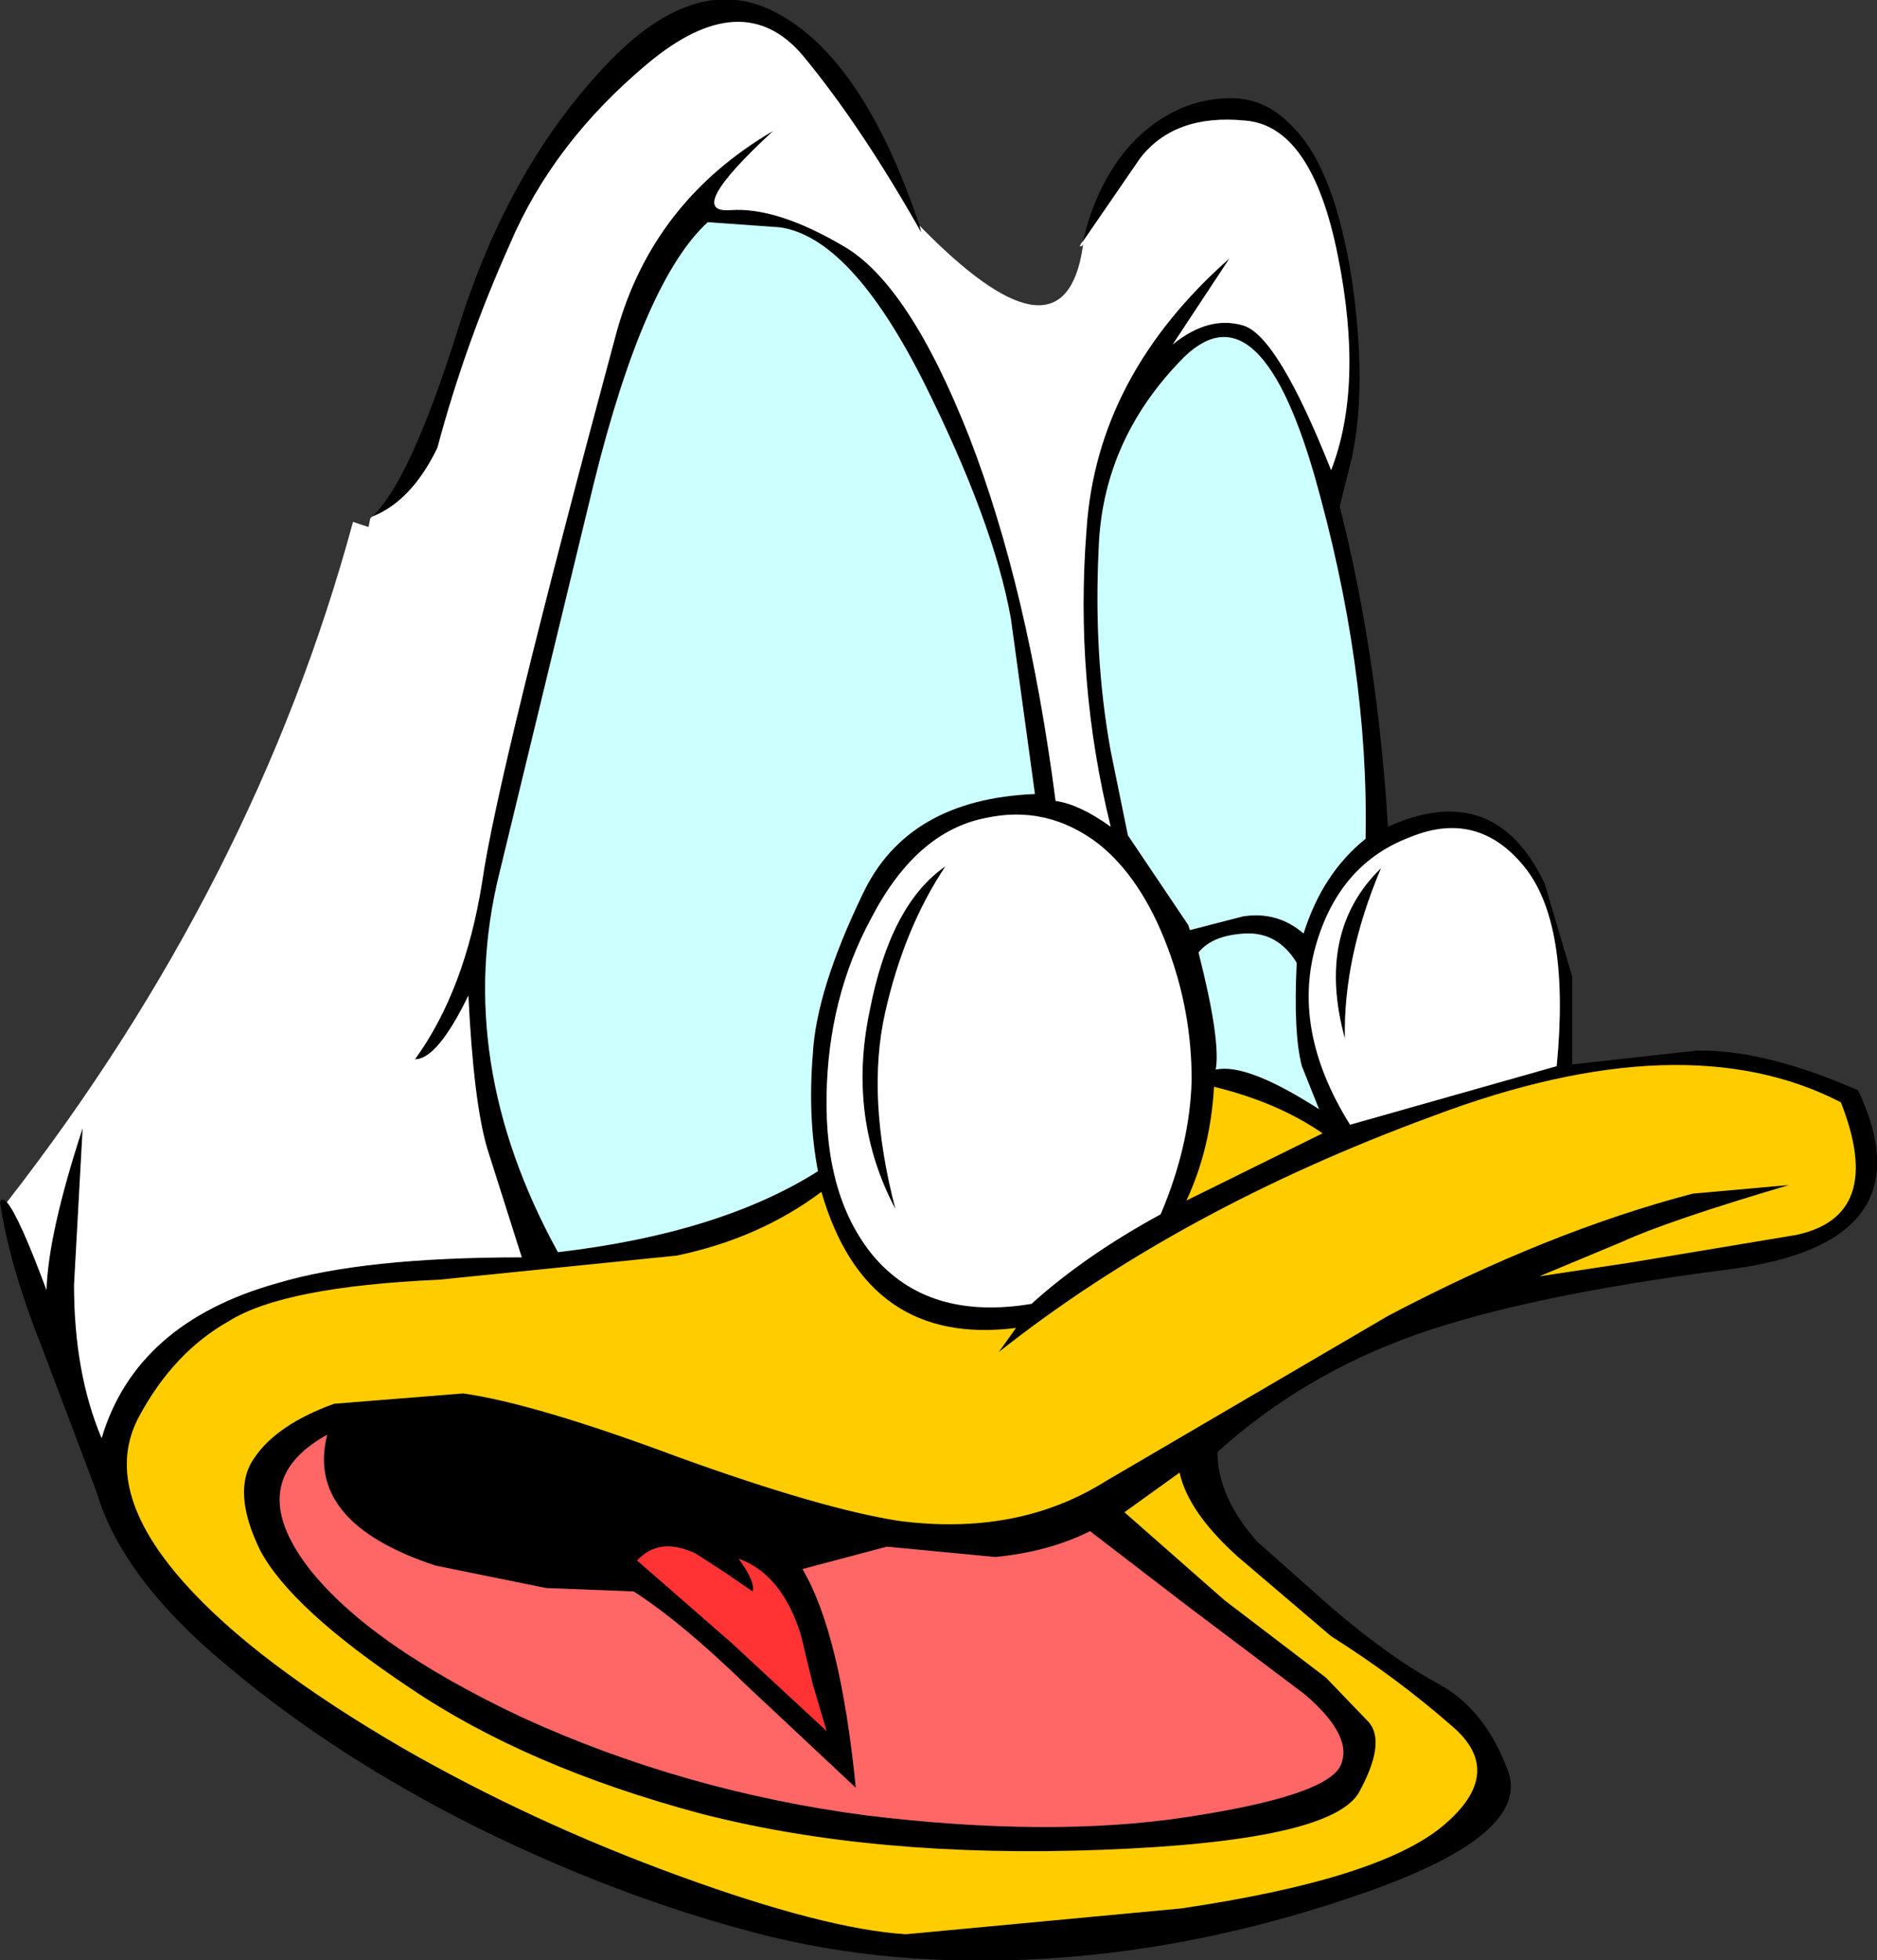 <?xml version="1.0" encoding="UTF-8" standalone="no"?>
<svg xmlns:xlink="http://www.w3.org/1999/xlink" height="56.9px" width="54.5px" xmlns="http://www.w3.org/2000/svg">
  <rect width="100%" height="100%" fill="#333333" stroke="none"/>
  <g transform="matrix(1.0, 0.0, 0.0, 1.0, 26.35, 28.4)">
    <path d="M5.1 -21.4 Q5.35 -22.55 5.95 -23.5 6.55 -24.45 7.45 -25.0 8.35 -25.55 9.4 -25.55 10.45 -25.55 11.25 -24.65 12.4 -23.45 12.9 -20.3 13.35 -17.2 12.9 -15.1 L12.55 -13.7 Q13.65 -9.35 13.95 -4.4 17.05 -5.8 18.5 -2.75 L19.3 -0.05 19.3 2.5 22.9 2.1 Q24.85 2.05 27.6 3.25 29.7 7.7 23.85 8.45 18.0 9.2 14.75 10.35 11.5 11.5 9.0 13.75 9.0 15.05 10.15 16.35 L12.35 18.3 Q14.05 19.75 15.45 20.5 16.8 21.25 17.45 23.05 18.05 24.85 13.4 26.5 8.75 28.15 4.15 28.45 -0.5 28.75 -4.45 27.7 -8.45 26.65 -12.5 24.65 -16.6 22.6 -19.7 20.0 -22.8 17.45 -23.55 14.9 L-25.1 10.8 Q-26.0 8.55 -26.3 6.8 L-26.35 6.5 Q-26.3 6.35 -26.15 6.5 -25.8 6.9 -25.0 9.05 -24.95 7.4 -23.95 4.35 L-24.2 8.9 Q-24.2 11.45 -23.4 13.35 -22.4 10.0 -18.3 8.85 -15.8 8.1 -11.2 8.1 L-12.2 4.95 Q-12.6 3.6 -12.75 0.5 -13.65 2.35 -14.3 2.35 -12.85 0.35 -12.35 -2.8 -11.9 -5.95 -8.45 -18.75 -7.4 -22.55 -3.9 -24.6 -6.5 -22.2 -5.15 -22.3 -3.8 -22.4 -1.85 -21.25 0.05 -20.15 1.8 -15.7 3.5 -11.3 4.3 -5.15 5.0 -5.05 5.9 -4.4 4.85 -8.65 5.2 -13.05 5.5 -17.5 9.35 -20.9 L7.7 -18.4 Q8.75 -19.25 9.75 -18.95 10.75 -18.65 12.3 -14.75 13.25 -17.2 12.5 -20.95 11.75 -24.75 9.8 -24.9 7.75 -25.1 6.75 -23.8 L5.1 -21.4 M-15.55 -13.4 Q-14.45 -14.4 -13.05 -18.85 -11.65 -23.35 -8.95 -26.3 -6.25 -29.3 -3.85 -28.05 -1.3 -26.75 0.35 -21.85 L0.4 -21.65 Q-1.35 -24.75 -3.05 -26.8 -4.8 -28.85 -7.55 -26.55 -10.3 -24.25 -11.55 -21.3 -12.85 -18.4 -13.65 -15.4 -14.4 -13.85 -15.55 -13.4 M9.8 -1.3 Q8.85 -1.25 8.45 -0.75 9.1 1.8 8.95 2.65 9.85 2.45 11.95 3.8 L11.45 2.55 Q11.2 1.6 11.3 -0.45 10.75 -1.35 9.8 -1.3 M7.9 -17.9 Q5.65 -15.55 5.55 -12.45 5.4 -9.35 5.9 -6.6 L6.4 -4.15 8.15 -1.55 8.2 -1.4 9.75 -1.8 Q10.75 -1.95 11.5 -1.3 12.05 -3.05 13.3 -4.05 13.4 -9.05 11.8 -14.65 10.15 -20.3 7.9 -17.9 M7.55 -0.9 Q6.8 -2.9 5.55 -3.9 4.05 -5.05 2.25 -4.65 0.25 -4.25 -1.05 -1.75 -2.3 0.55 -2.35 3.4 -2.4 6.35 -1.0 8.05 0.6 9.95 3.6 9.45 5.15 8.05 7.35 6.85 8.2 4.85 8.25 2.95 8.25 0.95 7.55 -0.9 M3.7 -5.35 L3.0 -10.45 Q2.5 -13.25 0.45 -17.35 -1.65 -21.5 -3.7 -21.8 L-5.8 -21.95 Q-7.65 -20.25 -9.1 -14.4 L-11.85 -3.05 Q-13.2 2.4 -10.15 7.95 -5.45 7.4 -2.6 5.6 -2.9 4.05 -2.75 2.2 -2.65 0.35 -1.3 -2.45 0.0 -5.2 3.7 -5.35 M14.6 -4.1 Q12.6 -3.35 11.9 -1.1 11.1 1.45 12.85 4.25 L18.85 2.55 Q19.25 -1.6 17.9 -3.25 16.55 -4.9 14.6 -4.1 M8.9 3.15 Q8.8 4.95 8.1 6.45 L12.05 4.5 Q10.75 3.6 8.9 3.15 M22.8 6.25 L25.6 6.0 Q22.05 7.05 20.75 7.65 L18.35 8.65 21.0 8.25 25.8 7.45 Q28.4 6.9 27.1 3.6 22.55 1.25 15.25 4.0 7.9 6.7 2.65 10.85 L3.15 10.15 Q-1.2 10.7 -2.5 6.2 -4.3 7.55 -6.7 8.05 L-13.6 8.75 Q-18.1 8.95 -19.7 9.95 -21.3 10.85 -22.3 12.7 -23.45 14.8 -21.0 17.55 -18.95 19.85 -14.65 22.35 -10.9 24.5 -6.65 26.05 -2.4 27.6 -0.05 27.75 L7.95 27.0 Q13.7 26.15 15.55 24.6 17.4 23.05 15.8 21.7 14.2 20.3 12.3 19.1 L9.6 16.8 Q8.15 15.5 7.9 14.35 L6.3 15.5 9.2 18.05 12.15 20.3 13.4 21.6 Q13.9 22.2 13.1 23.65 12.25 25.05 5.65 25.3 -0.95 25.55 -6.0 24.25 -11.05 22.9 -14.45 20.6 -17.9 18.3 -18.8 16.6 -19.65 14.85 -18.95 13.9 -18.3 12.95 -16.65 12.35 L-12.9 12.05 Q-10.8 12.35 -6.65 13.9 -2.5 15.4 -0.25 15.75 3.2 16.2 5.75 14.6 L13.95 9.8 Q18.6 7.35 22.8 6.25 M5.3 16.05 Q4.1 16.65 2.55 16.8 L-0.6 16.5 -3.05 17.15 Q-1.95 19.0 -1.5 23.5 L-4.65 20.55 Q-6.55 18.7 -7.95 17.8 L-10.5 17.7 -13.7 17.05 Q-17.5 15.8 -16.85 13.25 -19.3 14.6 -17.4 17.1 -15.65 19.35 -11.2 21.45 -6.5 23.6 -1.2 24.3 4.15 24.95 8.1 24.35 12.05 23.75 12.55 22.9 13.0 22.05 11.55 20.8 L8.1 18.2 5.3 16.05 M12.7 1.75 Q11.85 -1.35 13.75 -3.2 12.65 -0.6 12.7 1.75 M-1.1 0.95 Q-0.5 -2.15 1.1 -3.25 -0.1 -1.45 -0.65 1.0 -1.2 3.45 -0.35 6.7 -1.75 4.05 -1.1 0.95 M-4.9 16.85 Q-4.4 17.55 -4.5 17.8 L-5.3 17.25 -6.15 16.7 Q-7.2 16.2 -7.85 16.9 L-5.1 19.3 -2.35 21.85 -2.75 20.5 -3.1 19.05 Q-3.65 17.3 -4.9 16.85" fill="#000000" fill-rule="evenodd" stroke="none"/>
    <path d="M7.9 -17.9 Q10.15 -20.3 11.8 -14.65 13.4 -9.05 13.3 -4.05 12.05 -3.05 11.5 -1.3 10.75 -1.95 9.75 -1.8 L8.2 -1.4 8.15 -1.55 6.4 -4.15 5.9 -6.6 Q5.4 -9.35 5.55 -12.45 5.65 -15.55 7.9 -17.9 M9.8 -1.3 Q10.75 -1.35 11.3 -0.45 11.2 1.6 11.45 2.55 L11.95 3.8 Q9.85 2.45 8.95 2.65 9.1 1.8 8.45 -0.75 8.85 -1.25 9.8 -1.3 M3.7 -5.35 Q0.0 -5.2 -1.3 -2.45 -2.65 0.35 -2.75 2.2 -2.9 4.05 -2.6 5.6 -5.45 7.4 -10.15 7.95 -13.2 2.4 -11.85 -3.05 L-9.1 -14.4 Q-7.65 -20.25 -5.8 -21.95 L-3.7 -21.8 Q-1.65 -21.5 0.45 -17.35 2.5 -13.25 3.0 -10.45 L3.7 -5.35" fill="#ccffff" fill-rule="evenodd" stroke="none"/>
    <path d="M-26.15 6.5 Q-18.95 -2.75 -16.1 -13.25 L-15.65 -13.1 -15.6 -13.35 -15.55 -13.4 Q-14.4 -13.85 -13.65 -15.4 -12.85 -18.4 -11.55 -21.3 -10.3 -24.25 -7.55 -26.55 -4.8 -28.85 -3.05 -26.8 -1.35 -24.75 0.4 -21.65 L0.35 -21.85 Q4.4 -17.7 5.05 -21.0 L5.1 -21.3 5.05 -21.25 5.0 -21.25 5.05 -21.35 5.1 -21.4 6.75 -23.8 Q7.75 -25.1 9.8 -24.9 11.75 -24.75 12.5 -20.95 13.25 -17.2 12.3 -14.75 10.75 -18.65 9.75 -18.95 8.75 -19.25 7.7 -18.4 L9.35 -20.9 Q5.5 -17.5 5.2 -13.05 4.85 -8.65 5.9 -4.4 5.0 -5.05 4.3 -5.15 3.5 -11.3 1.8 -15.7 0.05 -20.15 -1.85 -21.25 -3.8 -22.4 -5.15 -22.3 -6.5 -22.2 -3.9 -24.6 -7.4 -22.55 -8.45 -18.75 -11.9 -5.95 -12.35 -2.8 -12.85 0.35 -14.3 2.35 -13.65 2.35 -12.75 0.5 -12.6 3.6 -12.2 4.95 L-11.2 8.1 Q-15.8 8.1 -18.3 8.85 -22.4 10.0 -23.4 13.35 -24.2 11.45 -24.2 8.9 L-23.95 4.35 Q-24.95 7.4 -25.0 9.05 -25.8 6.9 -26.15 6.5 M7.55 -0.9 Q8.25 0.95 8.25 2.95 8.2 4.85 7.35 6.85 5.15 8.05 3.6 9.45 0.6 9.95 -1.0 8.05 -2.4 6.35 -2.35 3.4 -2.3 0.55 -1.05 -1.75 0.25 -4.25 2.25 -4.65 4.05 -5.05 5.55 -3.9 6.8 -2.9 7.55 -0.9 M14.6 -4.1 Q16.55 -4.9 17.9 -3.25 19.25 -1.6 18.85 2.55 L12.85 4.25 Q11.1 1.45 11.9 -1.1 12.6 -3.35 14.6 -4.1 M-1.1 0.95 Q-1.75 4.05 -0.35 6.7 -1.2 3.45 -0.65 1.0 -0.1 -1.45 1.1 -3.25 -0.5 -2.15 -1.1 0.95 M12.7 1.75 Q12.65 -0.6 13.75 -3.2 11.85 -1.35 12.7 1.75" fill="#ffffff" fill-rule="evenodd" stroke="none"/>
    <path d="M22.8 6.25 Q18.6 7.35 13.95 9.8 L5.75 14.6 Q3.2 16.2 -0.25 15.75 -2.5 15.4 -6.65 13.9 -10.8 12.35 -12.9 12.05 L-16.65 12.35 Q-18.3 12.95 -18.95 13.9 -19.65 14.85 -18.8 16.6 -17.9 18.3 -14.45 20.6 -11.05 22.9 -6.0 24.25 -0.95 25.55 5.65 25.3 12.25 25.05 13.1 23.65 13.9 22.2 13.4 21.6 L12.15 20.3 9.2 18.05 6.3 15.5 7.9 14.35 Q8.15 15.5 9.6 16.8 L12.3 19.1 Q14.2 20.3 15.8 21.7 17.4 23.05 15.55 24.6 13.7 26.15 7.95 27.0 L-0.05 27.75 Q-2.4 27.6 -6.65 26.05 -10.9 24.5 -14.65 22.35 -18.95 19.85 -21.0 17.55 -23.45 14.8 -22.3 12.7 -21.3 10.85 -19.7 9.95 -18.1 8.95 -13.6 8.75 L-6.7 8.05 Q-4.3 7.55 -2.5 6.2 -1.2 10.7 3.15 10.15 L2.65 10.85 Q7.9 6.7 15.25 4.0 22.55 1.25 27.1 3.6 28.4 6.9 25.8 7.45 L21.0 8.25 18.35 8.65 20.75 7.65 Q22.05 7.05 25.6 6.0 L22.8 6.25 M8.9 3.15 Q10.75 3.6 12.05 4.5 L8.1 6.45 Q8.8 4.95 8.9 3.15" fill="#ffcc00" fill-rule="evenodd" stroke="none"/>
    <path d="M5.3 16.05 L8.1 18.2 11.55 20.8 Q13.0 22.05 12.55 22.9 12.05 23.75 8.1 24.35 4.15 24.95 -1.2 24.3 -6.5 23.6 -11.2 21.45 -15.65 19.35 -17.4 17.1 -19.3 14.6 -16.85 13.25 -17.5 15.8 -13.7 17.05 L-10.5 17.7 -7.95 17.8 Q-6.55 18.7 -4.65 20.55 L-1.5 23.5 Q-1.95 19.0 -3.05 17.15 L-0.6 16.5 2.55 16.8 Q4.1 16.65 5.3 16.05" fill="#ff6666" fill-rule="evenodd" stroke="none"/>
    <path d="M-4.9 16.85 Q-3.65 17.3 -3.1 19.05 L-2.75 20.5 -2.35 21.85 -5.1 19.3 -7.85 16.9 Q-7.2 16.2 -6.15 16.7 L-5.3 17.25 -4.5 17.8 Q-4.4 17.55 -4.9 16.85" fill="#ff3333" fill-rule="evenodd" stroke="none"/>
  </g>
</svg>
